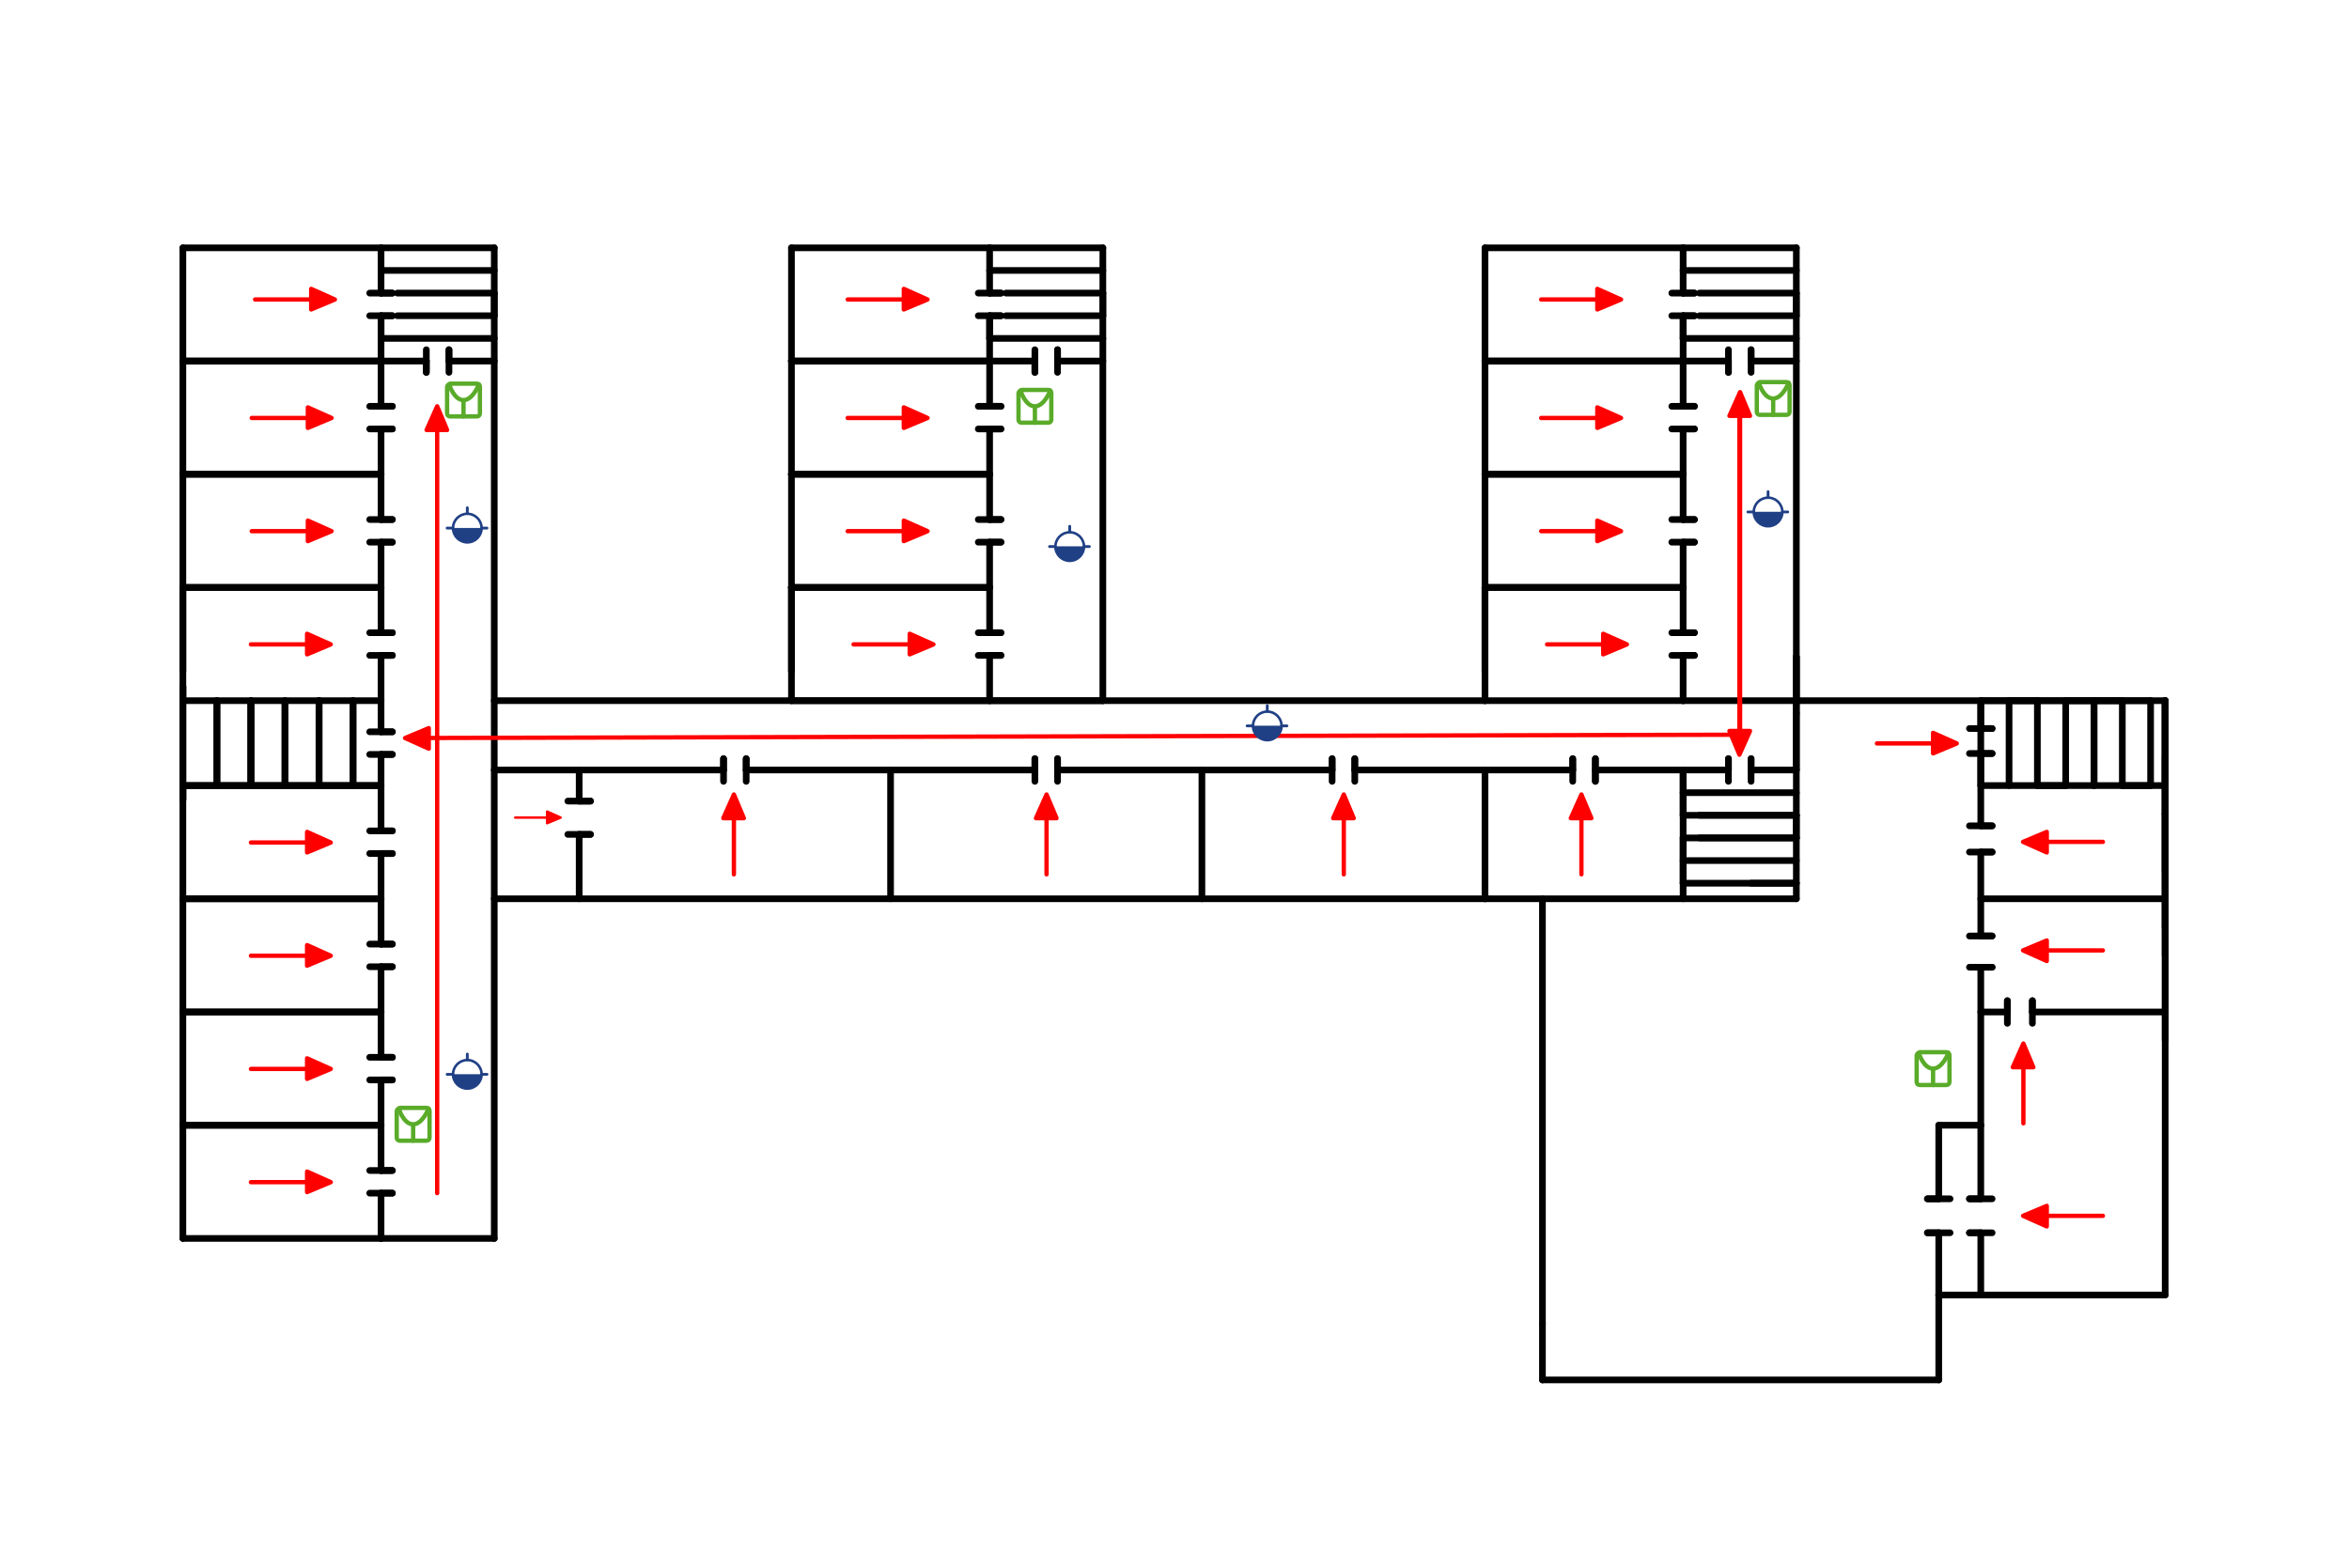 <?xml version="1.0" encoding="utf-8"?>
<!-- Generator: Adobe Illustrator 23.0.3, SVG Export Plug-In . SVG Version: 6.00 Build 0)  -->
<svg version="1.1" id="_x30_" xmlns="http://www.w3.org/2000/svg" xmlns:xlink="http://www.w3.org/1999/xlink" x="0px" y="0px"
	 viewBox="0 0 705.18 470.88" style="enable-background:new 0 0 705.18 470.88;" xml:space="preserve">
<style type="text/css">
	.st0{fill:none;stroke:#000000;stroke-width:2;stroke-linecap:round;stroke-linejoin:round;stroke-miterlimit:10;}
	.st1{fill:#FF0000;stroke:#FF0000;stroke-width:1.295;stroke-linecap:round;stroke-linejoin:round;stroke-miterlimit:10;}
	.st2{fill:#FF0000;stroke:#FF0000;stroke-width:0.737;stroke-linecap:round;stroke-linejoin:round;stroke-miterlimit:10;}
	.st3{fill:none;stroke:#FF4D4D;stroke-linecap:round;stroke-linejoin:round;stroke-miterlimit:10;}
	.st4{fill:none;stroke:#59AB29;stroke-width:1.295;stroke-linecap:round;stroke-linejoin:round;stroke-miterlimit:10;}
	.st5{fill:none;stroke:#204085;stroke-width:0.767;stroke-linecap:round;stroke-linejoin:round;stroke-miterlimit:10;}
	.st6{fill:#204085;stroke:#204085;stroke-width:0.09;stroke-linecap:round;stroke-linejoin:round;stroke-miterlimit:10;}
	.st7{fill:none;stroke:#204085;stroke-width:0.837;stroke-linecap:round;stroke-linejoin:round;stroke-miterlimit:10;}
</style>
<g id="LINE">
	<line class="st0" x1="54.9" y1="74.41" x2="54.9" y2="108.4"/>
</g>
<g id="LINE_1_">
	<line class="st0" x1="54.9" y1="108.4" x2="54.9" y2="142.39"/>
</g>
<g id="LINE_2_">
	<line class="st0" x1="54.9" y1="142.39" x2="54.9" y2="176.38"/>
</g>
<g id="LINE_3_">
	<line class="st0" x1="54.9" y1="176.38" x2="54.9" y2="210.37"/>
</g>
<g id="LINE_4_">
	<line class="st0" x1="54.9" y1="74.41" x2="114.39" y2="74.41"/>
</g>
<g id="LINE_5_">
	<line class="st0" x1="114.39" y1="74.41" x2="114.39" y2="88"/>
</g>
<g id="LINE_6_">
	<line class="st0" x1="54.9" y1="108.4" x2="114.39" y2="108.4"/>
</g>
<g id="LINE_7_">
	<line class="st0" x1="114.39" y1="108.4" x2="114.39" y2="94.8"/>
</g>
<g id="LINE_8_">
	<line class="st0" x1="114.39" y1="88" x2="117.79" y2="88"/>
</g>
<g id="LINE_9_">
	<line class="st0" x1="117.79" y1="88" x2="114.39" y2="88"/>
</g>
<g id="LINE_10_">
	<line class="st0" x1="114.39" y1="88" x2="110.99" y2="88"/>
</g>
<g id="LINE_11_">
	<line class="st0" x1="114.39" y1="94.8" x2="117.79" y2="94.8"/>
</g>
<g id="LINE_12_">
	<line class="st0" x1="117.79" y1="94.8" x2="110.99" y2="94.8"/>
</g>
<g id="LINE_13_">
	<line class="st0" x1="54.9" y1="108.4" x2="114.39" y2="108.4"/>
</g>
<g id="LINE_14_">
	<line class="st0" x1="114.39" y1="108.4" x2="114.39" y2="121.99"/>
</g>
<g id="LINE_15_">
	<line class="st0" x1="54.9" y1="142.39" x2="114.39" y2="142.39"/>
</g>
<g id="LINE_16_">
	<line class="st0" x1="114.39" y1="142.39" x2="114.39" y2="128.79"/>
</g>
<g id="LINE_17_">
	<line class="st0" x1="114.39" y1="121.99" x2="117.79" y2="121.99"/>
</g>
<g id="LINE_18_">
	<line class="st0" x1="117.79" y1="121.99" x2="114.39" y2="121.99"/>
</g>
<g id="LINE_19_">
	<line class="st0" x1="114.39" y1="121.99" x2="110.99" y2="121.99"/>
</g>
<g id="LINE_20_">
	<line class="st0" x1="114.39" y1="128.79" x2="117.79" y2="128.79"/>
</g>
<g id="LINE_21_">
	<line class="st0" x1="117.79" y1="128.79" x2="110.99" y2="128.79"/>
</g>
<g id="LINE_22_">
	<line class="st0" x1="54.9" y1="142.39" x2="114.39" y2="142.39"/>
</g>
<g id="LINE_23_">
	<line class="st0" x1="114.39" y1="142.39" x2="114.39" y2="155.98"/>
</g>
<g id="LINE_24_">
	<line class="st0" x1="54.9" y1="176.38" x2="114.39" y2="176.38"/>
</g>
<g id="LINE_25_">
	<line class="st0" x1="114.39" y1="176.38" x2="114.39" y2="162.78"/>
</g>
<g id="LINE_26_">
	<line class="st0" x1="114.39" y1="155.98" x2="117.79" y2="155.98"/>
</g>
<g id="LINE_27_">
	<line class="st0" x1="117.79" y1="155.98" x2="114.39" y2="155.98"/>
</g>
<g id="LINE_28_">
	<line class="st0" x1="114.39" y1="155.98" x2="110.99" y2="155.98"/>
</g>
<g id="LINE_29_">
	<line class="st0" x1="114.39" y1="162.78" x2="117.79" y2="162.78"/>
</g>
<g id="LINE_30_">
	<line class="st0" x1="117.79" y1="162.78" x2="110.99" y2="162.78"/>
</g>
<g id="LINE_31_">
	<line class="st0" x1="54.9" y1="176.38" x2="114.39" y2="176.38"/>
</g>
<g id="LINE_32_">
	<line class="st0" x1="114.39" y1="176.38" x2="114.39" y2="189.97"/>
</g>
<g id="LINE_33_">
	<line class="st0" x1="54.9" y1="210.37" x2="114.39" y2="210.37"/>
</g>
<g id="LINE_34_">
	<line class="st0" x1="114.39" y1="210.37" x2="114.39" y2="196.77"/>
</g>
<g id="LINE_35_">
	<line class="st0" x1="114.39" y1="189.97" x2="117.79" y2="189.97"/>
</g>
<g id="LINE_36_">
	<line class="st0" x1="117.79" y1="189.97" x2="114.39" y2="189.97"/>
</g>
<g id="LINE_37_">
	<line class="st0" x1="114.39" y1="189.97" x2="110.99" y2="189.97"/>
</g>
<g id="LINE_38_">
	<line class="st0" x1="114.39" y1="196.77" x2="117.79" y2="196.77"/>
</g>
<g id="LINE_39_">
	<line class="st0" x1="117.79" y1="196.77" x2="110.99" y2="196.77"/>
</g>
<g id="LINE_40_">
	<line class="st0" x1="75.33" y1="210.37" x2="75.33" y2="235.86"/>
</g>
<g id="LINE_41_">
	<line class="st0" x1="54.9" y1="235.86" x2="114.39" y2="235.86"/>
</g>
<g id="LINE_42_">
	<line class="st0" x1="114.39" y1="235.86" x2="114.39" y2="226.51"/>
</g>
<g id="LINE_43_">
	<line class="st0" x1="114.39" y1="210.37" x2="114.39" y2="219.72"/>
</g>
<g id="LINE_44_">
	<line class="st0" x1="114.39" y1="219.72" x2="117.79" y2="219.72"/>
</g>
<g id="LINE_45_">
	<line class="st0" x1="117.79" y1="219.72" x2="110.99" y2="219.72"/>
</g>
<g id="LINE_46_">
	<line class="st0" x1="114.39" y1="226.51" x2="117.79" y2="226.51"/>
</g>
<g id="LINE_47_">
	<line class="st0" x1="117.79" y1="226.51" x2="110.99" y2="226.51"/>
</g>
<g id="LINE_48_">
	<line class="st0" x1="54.9" y1="235.86" x2="54.9" y2="269.85"/>
</g>
<g id="LINE_49_">
	<line class="st0" x1="54.9" y1="269.85" x2="54.9" y2="303.84"/>
</g>
<g id="LINE_50_">
	<line class="st0" x1="54.9" y1="303.84" x2="54.9" y2="337.84"/>
</g>
<g id="LINE_51_">
	<line class="st0" x1="54.9" y1="337.84" x2="54.9" y2="371.83"/>
</g>
<g id="LINE_52_">
	<line class="st0" x1="54.9" y1="235.86" x2="114.39" y2="235.86"/>
</g>
<g id="LINE_53_">
	<line class="st0" x1="114.39" y1="235.86" x2="114.39" y2="249.46"/>
</g>
<g id="LINE_54_">
	<line class="st0" x1="54.9" y1="269.85" x2="114.39" y2="269.85"/>
</g>
<g id="LINE_55_">
	<line class="st0" x1="114.39" y1="269.85" x2="114.39" y2="256.26"/>
</g>
<g id="LINE_56_">
	<line class="st0" x1="114.39" y1="249.46" x2="117.79" y2="249.46"/>
</g>
<g id="LINE_57_">
	<line class="st0" x1="117.79" y1="249.46" x2="114.39" y2="249.46"/>
</g>
<g id="LINE_58_">
	<line class="st0" x1="114.39" y1="249.46" x2="110.99" y2="249.46"/>
</g>
<g id="LINE_59_">
	<line class="st0" x1="114.39" y1="256.26" x2="117.79" y2="256.26"/>
</g>
<g id="LINE_60_">
	<line class="st0" x1="117.79" y1="256.26" x2="110.99" y2="256.26"/>
</g>
<g id="LINE_61_">
	<line class="st0" x1="54.9" y1="269.85" x2="114.39" y2="269.85"/>
</g>
<g id="LINE_62_">
	<line class="st0" x1="114.39" y1="269.85" x2="114.39" y2="283.45"/>
</g>
<g id="LINE_63_">
	<line class="st0" x1="54.9" y1="303.84" x2="114.39" y2="303.84"/>
</g>
<g id="LINE_64_">
	<line class="st0" x1="114.39" y1="303.84" x2="114.39" y2="290.25"/>
</g>
<g id="LINE_65_">
	<line class="st0" x1="114.39" y1="283.45" x2="117.79" y2="283.45"/>
</g>
<g id="LINE_66_">
	<line class="st0" x1="117.79" y1="283.45" x2="114.39" y2="283.45"/>
</g>
<g id="LINE_67_">
	<line class="st0" x1="114.39" y1="283.45" x2="110.99" y2="283.45"/>
</g>
<g id="LINE_68_">
	<line class="st0" x1="114.39" y1="290.25" x2="117.79" y2="290.25"/>
</g>
<g id="LINE_69_">
	<line class="st0" x1="117.79" y1="290.25" x2="110.99" y2="290.25"/>
</g>
<g id="LINE_70_">
	<line class="st0" x1="54.9" y1="303.84" x2="114.39" y2="303.84"/>
</g>
<g id="LINE_71_">
	<line class="st0" x1="114.39" y1="303.84" x2="114.39" y2="317.44"/>
</g>
<g id="LINE_72_">
	<line class="st0" x1="54.9" y1="337.84" x2="114.39" y2="337.84"/>
</g>
<g id="LINE_73_">
	<line class="st0" x1="114.39" y1="337.84" x2="114.39" y2="324.24"/>
</g>
<g id="LINE_74_">
	<line class="st0" x1="114.39" y1="317.44" x2="117.79" y2="317.44"/>
</g>
<g id="LINE_75_">
	<line class="st0" x1="117.79" y1="317.44" x2="114.39" y2="317.44"/>
</g>
<g id="LINE_76_">
	<line class="st0" x1="114.39" y1="317.44" x2="110.99" y2="317.44"/>
</g>
<g id="LINE_77_">
	<line class="st0" x1="114.39" y1="324.24" x2="117.79" y2="324.24"/>
</g>
<g id="LINE_78_">
	<line class="st0" x1="117.79" y1="324.24" x2="110.99" y2="324.24"/>
</g>
<g id="LINE_79_">
	<line class="st0" x1="54.9" y1="337.84" x2="114.39" y2="337.84"/>
</g>
<g id="LINE_80_">
	<line class="st0" x1="114.39" y1="337.84" x2="114.39" y2="351.43"/>
</g>
<g id="LINE_81_">
	<line class="st0" x1="54.9" y1="371.83" x2="114.39" y2="371.83"/>
</g>
<g id="LINE_82_">
	<line class="st0" x1="114.39" y1="371.83" x2="114.39" y2="358.23"/>
</g>
<g id="LINE_83_">
	<line class="st0" x1="114.39" y1="351.43" x2="117.79" y2="351.43"/>
</g>
<g id="LINE_84_">
	<line class="st0" x1="117.79" y1="351.43" x2="114.39" y2="351.43"/>
</g>
<g id="LINE_85_">
	<line class="st0" x1="114.39" y1="351.43" x2="110.99" y2="351.43"/>
</g>
<g id="LINE_86_">
	<line class="st0" x1="114.39" y1="358.23" x2="117.79" y2="358.23"/>
</g>
<g id="LINE_87_">
	<line class="st0" x1="117.79" y1="358.23" x2="110.99" y2="358.23"/>
</g>
<g id="LINE_88_">
	<line class="st0" x1="54.9" y1="176.38" x2="54.9" y2="201.52"/>
</g>
<g id="LINE_89_">
	<line class="st0" x1="54.9" y1="206.12" x2="54.9" y2="240.11"/>
</g>
<g id="LINE_90_">
	<line class="st0" x1="54.9" y1="206.12" x2="54.9" y2="240.11"/>
</g>
<g id="LINE_91_">
	<line class="st0" x1="65.12" y1="210.37" x2="65.12" y2="235.86"/>
</g>
<g id="LINE_92_">
	<line class="st0" x1="65.12" y1="210.37" x2="65.12" y2="235.86"/>
</g>
<g id="LINE_93_">
	<line class="st0" x1="75.33" y1="210.37" x2="75.33" y2="235.86"/>
</g>
<g id="LINE_94_">
	<line class="st0" x1="75.33" y1="210.37" x2="75.33" y2="235.86"/>
</g>
<g id="LINE_95_">
	<line class="st0" x1="85.55" y1="210.37" x2="85.55" y2="235.86"/>
</g>
<g id="LINE_96_">
	<line class="st0" x1="85.55" y1="210.37" x2="85.55" y2="235.86"/>
</g>
<g id="LINE_97_">
	<line class="st0" x1="95.77" y1="210.37" x2="95.77" y2="235.86"/>
</g>
<g id="LINE_98_">
	<line class="st0" x1="95.77" y1="210.37" x2="95.77" y2="235.86"/>
</g>
<g id="LINE_99_">
	<line class="st0" x1="95.77" y1="210.37" x2="95.77" y2="235.86"/>
</g>
<g id="LINE_100_">
	<line class="st0" x1="95.77" y1="210.37" x2="95.77" y2="235.86"/>
</g>
<g id="LINE_101_">
	<line class="st0" x1="105.98" y1="210.37" x2="105.98" y2="235.86"/>
</g>
<g id="LINE_102_">
	<line class="st0" x1="105.98" y1="210.37" x2="105.98" y2="235.86"/>
</g>
<g id="LINE_103_">
	<line class="st0" x1="114.39" y1="371.83" x2="148.38" y2="371.83"/>
</g>
<g id="LINE_104_">
	<line class="st0" x1="148.38" y1="371.83" x2="148.38" y2="74.41"/>
</g>
<g id="LINE_105_">
	<line class="st0" x1="148.38" y1="74.41" x2="114.39" y2="74.41"/>
</g>
<g id="LINE_106_">
	<line class="st0" x1="114.39" y1="81.2" x2="148.38" y2="81.2"/>
</g>
<g id="LINE_107_">
	<line class="st0" x1="114.39" y1="101.6" x2="148.38" y2="101.6"/>
</g>
<g id="LINE_108_">
	<line class="st0" x1="114.39" y1="101.6" x2="114.39" y2="94.8"/>
</g>
<g id="LINE_109_">
	<line class="st0" x1="119.28" y1="94.8" x2="148.38" y2="94.8"/>
</g>
<g id="LINE_110_">
	<line class="st0" x1="148.38" y1="94.8" x2="148.38" y2="88"/>
</g>
<g id="LINE_111_">
	<line class="st0" x1="148.38" y1="88" x2="119.28" y2="88"/>
</g>
<g id="LINE_112_">
	<line class="st0" x1="148.38" y1="269.85" x2="445.8" y2="269.85"/>
</g>
<g id="LINE_113_">
	<line class="st0" x1="148.38" y1="210.37" x2="445.8" y2="210.37"/>
</g>
<g id="LINE_114_">
	<line class="st0" x1="445.8" y1="74.41" x2="445.8" y2="108.4"/>
</g>
<g id="LINE_115_">
	<line class="st0" x1="445.8" y1="108.4" x2="445.8" y2="142.39"/>
</g>
<g id="LINE_116_">
	<line class="st0" x1="445.8" y1="142.39" x2="445.8" y2="176.38"/>
</g>
<g id="LINE_117_">
	<line class="st0" x1="445.8" y1="176.38" x2="445.8" y2="210.37"/>
</g>
<g id="LINE_118_">
	<line class="st0" x1="445.8" y1="74.41" x2="505.28" y2="74.41"/>
</g>
<g id="LINE_119_">
	<line class="st0" x1="505.28" y1="74.41" x2="505.28" y2="88"/>
</g>
<g id="LINE_120_">
	<line class="st0" x1="445.8" y1="108.4" x2="505.28" y2="108.4"/>
</g>
<g id="LINE_121_">
	<line class="st0" x1="505.28" y1="108.4" x2="505.28" y2="94.8"/>
</g>
<g id="LINE_122_">
	<line class="st0" x1="505.28" y1="88" x2="508.68" y2="88"/>
</g>
<g id="LINE_123_">
	<line class="st0" x1="508.68" y1="88" x2="505.28" y2="88"/>
</g>
<g id="LINE_124_">
	<line class="st0" x1="505.28" y1="88" x2="501.88" y2="88"/>
</g>
<g id="LINE_125_">
	<line class="st0" x1="505.28" y1="94.8" x2="508.68" y2="94.8"/>
</g>
<g id="LINE_126_">
	<line class="st0" x1="508.68" y1="94.8" x2="501.88" y2="94.8"/>
</g>
<g id="LINE_127_">
	<line class="st0" x1="445.8" y1="108.4" x2="505.28" y2="108.4"/>
</g>
<g id="LINE_128_">
	<line class="st0" x1="505.28" y1="108.4" x2="505.28" y2="121.99"/>
</g>
<g id="LINE_129_">
	<line class="st0" x1="445.8" y1="142.39" x2="505.28" y2="142.39"/>
</g>
<g id="LINE_130_">
	<line class="st0" x1="505.28" y1="142.39" x2="505.28" y2="128.79"/>
</g>
<g id="LINE_131_">
	<line class="st0" x1="505.28" y1="121.99" x2="508.68" y2="121.99"/>
</g>
<g id="LINE_132_">
	<line class="st0" x1="508.68" y1="121.99" x2="505.28" y2="121.99"/>
</g>
<g id="LINE_133_">
	<line class="st0" x1="505.28" y1="121.99" x2="501.88" y2="121.99"/>
</g>
<g id="LINE_134_">
	<line class="st0" x1="505.28" y1="128.79" x2="508.68" y2="128.79"/>
</g>
<g id="LINE_135_">
	<line class="st0" x1="508.68" y1="128.79" x2="501.88" y2="128.79"/>
</g>
<g id="LINE_136_">
	<line class="st0" x1="445.8" y1="142.39" x2="505.28" y2="142.39"/>
</g>
<g id="LINE_137_">
	<line class="st0" x1="505.28" y1="142.39" x2="505.28" y2="155.98"/>
</g>
<g id="LINE_138_">
	<line class="st0" x1="445.8" y1="176.38" x2="505.28" y2="176.38"/>
</g>
<g id="LINE_139_">
	<line class="st0" x1="505.28" y1="176.38" x2="505.28" y2="162.78"/>
</g>
<g id="LINE_140_">
	<line class="st0" x1="505.28" y1="155.98" x2="508.68" y2="155.98"/>
</g>
<g id="LINE_141_">
	<line class="st0" x1="508.68" y1="155.98" x2="505.28" y2="155.98"/>
</g>
<g id="LINE_142_">
	<line class="st0" x1="505.28" y1="155.98" x2="501.88" y2="155.98"/>
</g>
<g id="LINE_143_">
	<line class="st0" x1="505.28" y1="162.78" x2="508.68" y2="162.78"/>
</g>
<g id="LINE_144_">
	<line class="st0" x1="508.68" y1="162.78" x2="501.88" y2="162.78"/>
</g>
<g id="LINE_145_">
	<line class="st0" x1="445.8" y1="176.38" x2="505.28" y2="176.38"/>
</g>
<g id="LINE_146_">
	<line class="st0" x1="505.28" y1="176.38" x2="505.28" y2="189.97"/>
</g>
<g id="LINE_147_">
	<line class="st0" x1="445.8" y1="210.37" x2="505.28" y2="210.37"/>
</g>
<g id="LINE_148_">
	<line class="st0" x1="505.28" y1="210.37" x2="505.28" y2="196.77"/>
</g>
<g id="LINE_149_">
	<line class="st0" x1="505.28" y1="189.97" x2="508.68" y2="189.97"/>
</g>
<g id="LINE_150_">
	<line class="st0" x1="508.68" y1="189.97" x2="505.28" y2="189.97"/>
</g>
<g id="LINE_151_">
	<line class="st0" x1="505.28" y1="189.97" x2="501.88" y2="189.97"/>
</g>
<g id="LINE_152_">
	<line class="st0" x1="505.28" y1="196.77" x2="508.68" y2="196.77"/>
</g>
<g id="LINE_153_">
	<line class="st0" x1="508.68" y1="196.77" x2="501.88" y2="196.77"/>
</g>
<g id="LINE_154_">
	<line class="st0" x1="445.8" y1="176.38" x2="445.8" y2="201.52"/>
</g>
<g id="LINE_155_">
	<line class="st0" x1="539.27" y1="74.41" x2="505.28" y2="74.41"/>
</g>
<g id="LINE_156_">
	<line class="st0" x1="505.28" y1="81.2" x2="539.27" y2="81.2"/>
</g>
<g id="LINE_157_">
	<line class="st0" x1="505.28" y1="101.6" x2="539.27" y2="101.6"/>
</g>
<g id="LINE_158_">
	<line class="st0" x1="505.28" y1="101.6" x2="505.28" y2="94.8"/>
</g>
<g id="LINE_159_">
	<line class="st0" x1="510.18" y1="94.8" x2="539.27" y2="94.8"/>
</g>
<g id="LINE_160_">
	<line class="st0" x1="539.27" y1="94.8" x2="539.27" y2="88"/>
</g>
<g id="LINE_161_">
	<line class="st0" x1="539.27" y1="88" x2="510.18" y2="88"/>
</g>
<g id="LINE_162_">
	<line class="st0" x1="505.28" y1="210.37" x2="539.27" y2="210.37"/>
</g>
<g id="LINE_163_">
	<line class="st0" x1="539.27" y1="210.37" x2="539.27" y2="74.41"/>
</g>
<g id="LINE_164_">
	<line class="st0" x1="237.6" y1="74.41" x2="237.6" y2="108.4"/>
</g>
<g id="LINE_165_">
	<line class="st0" x1="237.6" y1="108.4" x2="237.6" y2="142.39"/>
</g>
<g id="LINE_166_">
	<line class="st0" x1="237.6" y1="142.39" x2="237.6" y2="176.38"/>
</g>
<g id="LINE_167_">
	<line class="st0" x1="237.6" y1="176.38" x2="237.6" y2="210.37"/>
</g>
<g id="LINE_168_">
	<line class="st0" x1="237.6" y1="74.41" x2="297.09" y2="74.41"/>
</g>
<g id="LINE_169_">
	<line class="st0" x1="297.09" y1="74.41" x2="297.09" y2="88"/>
</g>
<g id="LINE_170_">
	<line class="st0" x1="237.6" y1="108.4" x2="297.09" y2="108.4"/>
</g>
<g id="LINE_171_">
	<line class="st0" x1="297.09" y1="108.4" x2="297.09" y2="94.8"/>
</g>
<g id="LINE_172_">
	<line class="st0" x1="297.09" y1="88" x2="300.49" y2="88"/>
</g>
<g id="LINE_173_">
	<line class="st0" x1="300.49" y1="88" x2="297.09" y2="88"/>
</g>
<g id="LINE_174_">
	<line class="st0" x1="297.09" y1="88" x2="293.69" y2="88"/>
</g>
<g id="LINE_175_">
	<line class="st0" x1="297.09" y1="94.8" x2="300.49" y2="94.8"/>
</g>
<g id="LINE_176_">
	<line class="st0" x1="300.49" y1="94.8" x2="293.69" y2="94.8"/>
</g>
<g id="LINE_177_">
	<line class="st0" x1="237.6" y1="108.4" x2="297.09" y2="108.4"/>
</g>
<g id="LINE_178_">
	<line class="st0" x1="297.09" y1="108.4" x2="297.09" y2="121.99"/>
</g>
<g id="LINE_179_">
	<line class="st0" x1="237.6" y1="142.39" x2="297.09" y2="142.39"/>
</g>
<g id="LINE_180_">
	<line class="st0" x1="297.09" y1="142.39" x2="297.09" y2="128.79"/>
</g>
<g id="LINE_181_">
	<line class="st0" x1="297.09" y1="121.99" x2="300.49" y2="121.99"/>
</g>
<g id="LINE_182_">
	<line class="st0" x1="300.49" y1="121.99" x2="297.09" y2="121.99"/>
</g>
<g id="LINE_183_">
	<line class="st0" x1="297.09" y1="121.99" x2="293.69" y2="121.99"/>
</g>
<g id="LINE_184_">
	<line class="st0" x1="297.09" y1="128.79" x2="300.49" y2="128.79"/>
</g>
<g id="LINE_185_">
	<line class="st0" x1="300.49" y1="128.79" x2="293.69" y2="128.79"/>
</g>
<g id="LINE_186_">
	<line class="st0" x1="237.6" y1="142.39" x2="297.09" y2="142.39"/>
</g>
<g id="LINE_187_">
	<line class="st0" x1="297.09" y1="142.39" x2="297.09" y2="155.98"/>
</g>
<g id="LINE_188_">
	<line class="st0" x1="237.6" y1="176.38" x2="297.09" y2="176.38"/>
</g>
<g id="LINE_189_">
	<line class="st0" x1="297.09" y1="176.38" x2="297.09" y2="162.78"/>
</g>
<g id="LINE_190_">
	<line class="st0" x1="297.09" y1="155.98" x2="300.49" y2="155.98"/>
</g>
<g id="LINE_191_">
	<line class="st0" x1="300.49" y1="155.98" x2="297.09" y2="155.98"/>
</g>
<g id="LINE_192_">
	<line class="st0" x1="297.09" y1="155.98" x2="293.69" y2="155.98"/>
</g>
<g id="LINE_193_">
	<line class="st0" x1="297.09" y1="162.78" x2="300.49" y2="162.78"/>
</g>
<g id="LINE_194_">
	<line class="st0" x1="300.49" y1="162.78" x2="293.69" y2="162.78"/>
</g>
<g id="LINE_195_">
	<line class="st0" x1="237.6" y1="176.38" x2="297.09" y2="176.38"/>
</g>
<g id="LINE_196_">
	<line class="st0" x1="297.09" y1="176.38" x2="297.09" y2="189.97"/>
</g>
<g id="LINE_197_">
	<line class="st0" x1="237.6" y1="210.37" x2="297.09" y2="210.37"/>
</g>
<g id="LINE_198_">
	<line class="st0" x1="297.09" y1="210.37" x2="297.09" y2="196.77"/>
</g>
<g id="LINE_199_">
	<line class="st0" x1="297.09" y1="189.97" x2="300.49" y2="189.97"/>
</g>
<g id="LINE_200_">
	<line class="st0" x1="300.49" y1="189.97" x2="297.09" y2="189.97"/>
</g>
<g id="LINE_201_">
	<line class="st0" x1="297.09" y1="189.97" x2="293.69" y2="189.97"/>
</g>
<g id="LINE_202_">
	<line class="st0" x1="297.09" y1="196.77" x2="300.49" y2="196.77"/>
</g>
<g id="LINE_203_">
	<line class="st0" x1="300.49" y1="196.77" x2="293.69" y2="196.77"/>
</g>
<g id="LINE_204_">
	<line class="st0" x1="237.6" y1="176.38" x2="237.6" y2="201.52"/>
</g>
<g id="LINE_205_">
	<line class="st0" x1="331.08" y1="74.41" x2="297.09" y2="74.41"/>
</g>
<g id="LINE_206_">
	<line class="st0" x1="297.09" y1="81.2" x2="331.08" y2="81.2"/>
</g>
<g id="LINE_207_">
	<line class="st0" x1="297.09" y1="101.6" x2="331.08" y2="101.6"/>
</g>
<g id="LINE_208_">
	<line class="st0" x1="297.09" y1="101.6" x2="297.09" y2="94.8"/>
</g>
<g id="LINE_209_">
	<line class="st0" x1="301.99" y1="94.8" x2="331.08" y2="94.8"/>
</g>
<g id="LINE_210_">
	<line class="st0" x1="331.08" y1="94.8" x2="331.08" y2="88"/>
</g>
<g id="LINE_211_">
	<line class="st0" x1="331.08" y1="88" x2="301.99" y2="88"/>
</g>
<g id="LINE_212_">
	<line class="st0" x1="297.09" y1="210.37" x2="331.08" y2="210.37"/>
</g>
<g id="LINE_213_">
	<line class="st0" x1="331.08" y1="210.37" x2="331.08" y2="74.41"/>
</g>
<g id="LINE_214_">
	<line class="st0" x1="445.8" y1="231.19" x2="472.14" y2="231.19"/>
</g>
<g id="LINE_215_">
	<line class="st0" x1="478.94" y1="231.19" x2="505.28" y2="231.19"/>
</g>
<g id="LINE_216_">
	<line class="st0" x1="539.27" y1="231.19" x2="539.27" y2="214.19"/>
</g>
<g id="LINE_217_">
	<line class="st0" x1="539.27" y1="214.19" x2="539.27" y2="197.2"/>
</g>
<g id="LINE_218_">
	<line class="st0" x1="539.27" y1="197.2" x2="539.27" y2="269.85"/>
</g>
<g id="LINE_219_">
	<line class="st0" x1="445.8" y1="269.85" x2="539.27" y2="269.85"/>
</g>
<g id="LINE_220_">
	<line class="st0" x1="114.39" y1="108.4" x2="127.98" y2="108.4"/>
</g>
<g id="LINE_221_">
	<line class="st0" x1="134.78" y1="108.4" x2="148.38" y2="108.4"/>
</g>
<g id="LINE_222_">
	<line class="st0" x1="127.98" y1="108.4" x2="127.98" y2="111.8"/>
</g>
<g id="LINE_223_">
	<line class="st0" x1="127.98" y1="111.8" x2="127.98" y2="105"/>
</g>
<g id="LINE_224_">
	<line class="st0" x1="134.78" y1="108.4" x2="134.78" y2="105"/>
</g>
<g id="LINE_225_">
	<line class="st0" x1="134.78" y1="105" x2="134.78" y2="111.8"/>
</g>
<g id="LINE_226_">
	<line class="st0" x1="297.09" y1="108.4" x2="310.68" y2="108.4"/>
</g>
<g id="LINE_227_">
	<line class="st0" x1="317.48" y1="108.4" x2="331.08" y2="108.4"/>
</g>
<g id="LINE_228_">
	<line class="st0" x1="310.68" y1="108.4" x2="310.68" y2="111.8"/>
</g>
<g id="LINE_229_">
	<line class="st0" x1="310.68" y1="111.8" x2="310.68" y2="105"/>
</g>
<g id="LINE_230_">
	<line class="st0" x1="317.48" y1="108.4" x2="317.48" y2="105"/>
</g>
<g id="LINE_231_">
	<line class="st0" x1="317.48" y1="105" x2="317.48" y2="111.8"/>
</g>
<g id="LINE_232_">
	<line class="st0" x1="505.28" y1="108.4" x2="518.88" y2="108.4"/>
</g>
<g id="LINE_233_">
	<line class="st0" x1="525.68" y1="108.4" x2="539.27" y2="108.4"/>
</g>
<g id="LINE_234_">
	<line class="st0" x1="518.88" y1="108.4" x2="518.88" y2="111.8"/>
</g>
<g id="LINE_235_">
	<line class="st0" x1="518.88" y1="111.8" x2="518.88" y2="105"/>
</g>
<g id="LINE_236_">
	<line class="st0" x1="525.68" y1="108.4" x2="525.68" y2="105"/>
</g>
<g id="LINE_237_">
	<line class="st0" x1="525.68" y1="105" x2="525.68" y2="111.8"/>
</g>
<g id="LINE_238_">
	<line class="st0" x1="505.28" y1="231.19" x2="505.28" y2="269.85"/>
</g>
<g id="LINE_239_">
	<line class="st0" x1="505.28" y1="231.19" x2="505.28" y2="244.78"/>
</g>
<g id="LINE_240_">
	<line class="st0" x1="539.27" y1="231.19" x2="525.68" y2="231.19"/>
</g>
<g id="LINE_241_">
	<line class="st0" x1="518.88" y1="231.19" x2="505.28" y2="231.19"/>
</g>
<g id="LINE_242_">
	<line class="st0" x1="505.28" y1="237.99" x2="539.27" y2="237.99"/>
</g>
<g id="LINE_243_">
	<line class="st0" x1="505.28" y1="258.38" x2="539.27" y2="258.38"/>
</g>
<g id="LINE_244_">
	<line class="st0" x1="510.18" y1="251.58" x2="539.27" y2="251.58"/>
</g>
<g id="LINE_245_">
	<line class="st0" x1="539.27" y1="251.58" x2="539.27" y2="244.78"/>
</g>
<g id="LINE_246_">
	<line class="st0" x1="539.27" y1="244.78" x2="510.18" y2="244.78"/>
</g>
<g id="LINE_247_">
	<line class="st0" x1="525.68" y1="265.18" x2="539.27" y2="265.18"/>
</g>
<g id="LWPOLYLINE">
	<polyline class="st0" points="505.28,258.38 505.28,251.58 505.28,265.18 	"/>
</g>
<g id="LINE_248_">
	<line class="st0" x1="539.27" y1="244.78" x2="505.28" y2="244.78"/>
</g>
<g id="LINE_249_">
	<line class="st0" x1="539.27" y1="251.58" x2="505.28" y2="251.58"/>
</g>
<g id="LINE_250_">
	<line class="st0" x1="539.27" y1="265.18" x2="505.28" y2="265.18"/>
</g>
<g id="LINE_251_">
	<line class="st0" x1="518.88" y1="231.19" x2="518.88" y2="227.79"/>
</g>
<g id="LINE_252_">
	<line class="st0" x1="518.88" y1="227.79" x2="518.88" y2="234.59"/>
</g>
<g id="LINE_253_">
	<line class="st0" x1="525.68" y1="231.19" x2="525.68" y2="227.79"/>
</g>
<g id="LINE_254_">
	<line class="st0" x1="525.68" y1="227.79" x2="525.68" y2="234.59"/>
</g>
<g id="LINE_255_">
	<line class="st0" x1="148.38" y1="231.19" x2="173.87" y2="231.19"/>
</g>
<g id="LINE_256_">
	<line class="st0" x1="445.8" y1="231.19" x2="445.8" y2="269.85"/>
</g>
<g id="LINE_257_">
	<line class="st0" x1="173.87" y1="231.19" x2="173.87" y2="240.52"/>
</g>
<g id="LINE_258_">
	<line class="st0" x1="173.87" y1="250.52" x2="173.87" y2="269.85"/>
</g>
<g id="LINE_259_">
	<line class="st0" x1="267.35" y1="231.19" x2="267.35" y2="269.85"/>
</g>
<g id="LINE_260_">
	<line class="st0" x1="360.82" y1="231.19" x2="360.82" y2="269.85"/>
</g>
<g id="LINE_261_">
	<line class="st0" x1="173.87" y1="240.52" x2="177.27" y2="240.52"/>
</g>
<g id="LINE_262_">
	<line class="st0" x1="177.27" y1="240.52" x2="170.47" y2="240.52"/>
</g>
<g id="LINE_263_">
	<line class="st0" x1="173.87" y1="250.52" x2="177.27" y2="250.52"/>
</g>
<g id="LINE_264_">
	<line class="st0" x1="177.27" y1="250.52" x2="170.47" y2="250.52"/>
</g>
<g id="LINE_265_">
	<line class="st0" x1="217.21" y1="231.19" x2="217.21" y2="227.79"/>
</g>
<g id="LINE_266_">
	<line class="st0" x1="217.21" y1="227.79" x2="217.21" y2="234.59"/>
</g>
<g id="LINE_267_">
	<line class="st0" x1="224.01" y1="231.19" x2="224.01" y2="227.79"/>
</g>
<g id="LINE_268_">
	<line class="st0" x1="224.01" y1="227.79" x2="224.01" y2="234.59"/>
</g>
<g id="LINE_269_">
	<line class="st0" x1="173.87" y1="231.19" x2="217.21" y2="231.19"/>
</g>
<g id="LINE_270_">
	<line class="st0" x1="224.01" y1="231.19" x2="267.35" y2="231.19"/>
</g>
<g id="LINE_271_">
	<line class="st0" x1="310.68" y1="231.19" x2="310.68" y2="227.79"/>
</g>
<g id="LINE_272_">
	<line class="st0" x1="310.68" y1="227.79" x2="310.68" y2="234.59"/>
</g>
<g id="LINE_273_">
	<line class="st0" x1="317.48" y1="231.19" x2="317.48" y2="227.79"/>
</g>
<g id="LINE_274_">
	<line class="st0" x1="317.48" y1="227.79" x2="317.48" y2="234.59"/>
</g>
<g id="LINE_275_">
	<line class="st0" x1="267.35" y1="231.19" x2="310.68" y2="231.19"/>
</g>
<g id="LINE_276_">
	<line class="st0" x1="317.48" y1="231.19" x2="360.82" y2="231.19"/>
</g>
<g id="LINE_277_">
	<line class="st0" x1="360.82" y1="231.19" x2="399.91" y2="231.19"/>
</g>
<g id="LINE_278_">
	<line class="st0" x1="399.91" y1="231.19" x2="399.91" y2="227.79"/>
</g>
<g id="LINE_279_">
	<line class="st0" x1="399.91" y1="227.79" x2="399.91" y2="234.59"/>
</g>
<g id="LINE_280_">
	<line class="st0" x1="445.8" y1="231.19" x2="406.71" y2="231.19"/>
</g>
<g id="LINE_281_">
	<line class="st0" x1="406.71" y1="231.19" x2="406.71" y2="227.79"/>
</g>
<g id="LINE_282_">
	<line class="st0" x1="406.71" y1="227.79" x2="406.71" y2="234.59"/>
</g>
<g id="LINE_283_">
	<line class="st0" x1="463.05" y1="269.85" x2="463.05" y2="397.32"/>
</g>
<g id="LINE_284_">
	<line class="st0" x1="463.05" y1="397.32" x2="463.05" y2="414.31"/>
</g>
<g id="LINE_285_">
	<line class="st0" x1="463.05" y1="414.31" x2="582.02" y2="414.31"/>
</g>
<g id="LINE_286_">
	<line class="st0" x1="582.02" y1="414.31" x2="582.02" y2="388.82"/>
</g>
<g id="LINE_287_">
	<line class="st0" x1="582.02" y1="388.82" x2="650" y2="388.82"/>
</g>
<g id="LINE_288_">
	<line class="st0" x1="650" y1="388.82" x2="650" y2="210.37"/>
</g>
<g id="LINE_289_">
	<line class="st0" x1="539.27" y1="210.37" x2="650" y2="210.37"/>
</g>
<g id="LINE_290_">
	<line class="st0" x1="582.02" y1="388.82" x2="582.02" y2="370.13"/>
</g>
<g id="LINE_291_">
	<line class="st0" x1="582.02" y1="359.93" x2="582.02" y2="337.84"/>
</g>
<g id="LINE_292_">
	<line class="st0" x1="582.02" y1="337.84" x2="594.64" y2="337.84"/>
</g>
<g id="LINE_293_">
	<line class="st0" x1="582.02" y1="370.13" x2="578.62" y2="370.13"/>
</g>
<g id="LINE_294_">
	<line class="st0" x1="578.62" y1="370.13" x2="585.42" y2="370.13"/>
</g>
<g id="LINE_295_">
	<line class="st0" x1="582.02" y1="359.93" x2="578.62" y2="359.93"/>
</g>
<g id="LINE_296_">
	<line class="st0" x1="578.62" y1="359.93" x2="585.42" y2="359.93"/>
</g>
<g id="LINE_297_">
	<line class="st0" x1="594.64" y1="388.82" x2="594.64" y2="370.13"/>
</g>
<g id="LINE_298_">
	<line class="st0" x1="594.64" y1="359.93" x2="594.64" y2="337.84"/>
</g>
<g id="LINE_299_">
	<line class="st0" x1="594.64" y1="370.13" x2="591.24" y2="370.13"/>
</g>
<g id="LINE_300_">
	<line class="st0" x1="591.24" y1="370.13" x2="598.04" y2="370.13"/>
</g>
<g id="LINE_301_">
	<line class="st0" x1="594.64" y1="359.93" x2="591.24" y2="359.93"/>
</g>
<g id="LINE_302_">
	<line class="st0" x1="591.24" y1="359.93" x2="598.04" y2="359.93"/>
</g>
<g id="LINE_303_">
	<line class="st0" x1="594.64" y1="337.84" x2="594.64" y2="290.4"/>
</g>
<g id="LINE_304_">
	<line class="st0" x1="594.64" y1="281.03" x2="594.64" y2="255.82"/>
</g>
<g id="LINE_305_">
	<line class="st0" x1="594.64" y1="247.95" x2="594.64" y2="226.23"/>
</g>
<g id="LINE_306_">
	<line class="st0" x1="594.64" y1="218.74" x2="594.64" y2="210.37"/>
</g>
<g id="LINE_307_">
	<line class="st0" x1="650" y1="210.37" x2="650" y2="244.36"/>
</g>
<g id="LINE_308_">
	<line class="st0" x1="650" y1="244.36" x2="650" y2="278.35"/>
</g>
<g id="LINE_309_">
	<line class="st0" x1="650" y1="210.37" x2="650" y2="244.36"/>
</g>
<g id="LINE_310_">
	<line class="st0" x1="650" y1="244.36" x2="650" y2="278.35"/>
</g>
<g id="LINE_311_">
	<line class="st0" x1="650" y1="278.35" x2="650" y2="312.34"/>
</g>
<g id="LINE_312_">
	<line class="st0" x1="650" y1="227.36" x2="650" y2="244.36"/>
</g>
<g id="LINE_313_">
	<line class="st0" x1="650" y1="244.36" x2="650" y2="261.36"/>
</g>
<g id="LINE_314_">
	<line class="st0" x1="650" y1="210.37" x2="650" y2="235.86"/>
</g>
<g id="LINE_315_">
	<line class="st0" x1="650" y1="235.86" x2="594.64" y2="235.86"/>
</g>
<g id="LINE_316_">
	<line class="st0" x1="650" y1="235.86" x2="650" y2="261.36"/>
</g>
<g id="LINE_317_">
	<line class="st0" x1="650" y1="269.85" x2="594.64" y2="269.85"/>
</g>
<g id="LINE_318_">
	<line class="st0" x1="650" y1="261.36" x2="650" y2="286.85"/>
</g>
<g id="LINE_319_">
	<line class="st0" x1="650" y1="303.84" x2="610.13" y2="303.84"/>
</g>
<g id="LINE_320_">
	<line class="st0" x1="602.62" y1="303.84" x2="594.64" y2="303.84"/>
</g>
<g id="LINE_321_">
	<line class="st0" x1="478.94" y1="231.19" x2="478.94" y2="227.79"/>
</g>
<g id="LINE_322_">
	<line class="st0" x1="478.94" y1="227.79" x2="478.94" y2="234.59"/>
</g>
<g id="LINE_323_">
	<line class="st0" x1="478.94" y1="234.59" x2="478.94" y2="231.19"/>
</g>
<g id="LINE_324_">
	<line class="st0" x1="472.14" y1="231.19" x2="472.14" y2="227.79"/>
</g>
<g id="LINE_325_">
	<line class="st0" x1="472.14" y1="227.79" x2="472.14" y2="234.59"/>
</g>
<g id="LINE_326_">
	<line class="st0" x1="602.62" y1="303.84" x2="602.62" y2="300.45"/>
</g>
<g id="LINE_327_">
	<line class="st0" x1="602.62" y1="300.45" x2="602.62" y2="307.24"/>
</g>
<g id="LINE_328_">
	<line class="st0" x1="610.13" y1="303.84" x2="610.13" y2="300.45"/>
</g>
<g id="LINE_329_">
	<line class="st0" x1="610.13" y1="300.45" x2="610.13" y2="307.24"/>
</g>
<g id="LINE_330_">
	<line class="st0" x1="594.64" y1="290.4" x2="598.04" y2="290.4"/>
</g>
<g id="LINE_331_">
	<line class="st0" x1="598.04" y1="290.4" x2="591.24" y2="290.4"/>
</g>
<g id="LINE_332_">
	<line class="st0" x1="594.64" y1="281.03" x2="598.04" y2="281.03"/>
</g>
<g id="LINE_333_">
	<line class="st0" x1="598.04" y1="281.03" x2="591.24" y2="281.03"/>
</g>
<g id="LINE_334_">
	<line class="st0" x1="594.64" y1="255.82" x2="598.04" y2="255.82"/>
</g>
<g id="LINE_335_">
	<line class="st0" x1="598.04" y1="255.82" x2="591.24" y2="255.82"/>
</g>
<g id="LINE_336_">
	<line class="st0" x1="594.64" y1="247.95" x2="598.04" y2="247.95"/>
</g>
<g id="LINE_337_">
	<line class="st0" x1="598.04" y1="247.95" x2="591.24" y2="247.95"/>
</g>
<g id="LINE_338_">
	<line class="st0" x1="594.64" y1="226.23" x2="598.04" y2="226.23"/>
</g>
<g id="LINE_339_">
	<line class="st0" x1="598.04" y1="226.23" x2="591.24" y2="226.23"/>
</g>
<g id="LINE_340_">
	<line class="st0" x1="594.64" y1="218.74" x2="598.04" y2="218.74"/>
</g>
<g id="LINE_341_">
	<line class="st0" x1="598.04" y1="218.74" x2="591.24" y2="218.74"/>
</g>
<g id="LINE_342_">
	<line class="st0" x1="650" y1="210.37" x2="650" y2="235.86"/>
</g>
<g id="LINE_343_">
	<line class="st0" x1="594.64" y1="235.86" x2="594.64" y2="210.37"/>
</g>
<g id="LINE_344_">
	<line class="st0" x1="594.64" y1="210.37" x2="611.63" y2="210.37"/>
</g>
<g id="LINE_345_">
	<line class="st0" x1="611.63" y1="210.37" x2="611.63" y2="235.86"/>
</g>
<g id="LINE_346_">
	<line class="st0" x1="611.63" y1="235.86" x2="620.13" y2="235.86"/>
</g>
<g id="LINE_347_">
	<line class="st0" x1="620.13" y1="235.86" x2="620.13" y2="210.37"/>
</g>
<g id="LINE_348_">
	<line class="st0" x1="620.13" y1="210.37" x2="628.63" y2="210.37"/>
</g>
<g id="LINE_349_">
	<line class="st0" x1="628.63" y1="210.37" x2="628.63" y2="235.86"/>
</g>
<g id="LINE_350_">
	<line class="st0" x1="628.63" y1="235.86" x2="628.63" y2="210.37"/>
</g>
<g id="LINE_351_">
	<line class="st0" x1="628.63" y1="210.37" x2="637.13" y2="210.37"/>
</g>
<g id="LINE_352_">
	<line class="st0" x1="637.13" y1="210.37" x2="637.13" y2="235.86"/>
</g>
<g id="LINE_353_">
	<line class="st0" x1="637.13" y1="235.86" x2="645.62" y2="235.86"/>
</g>
<g id="LINE_354_">
	<line class="st0" x1="645.62" y1="235.86" x2="645.62" y2="210.37"/>
</g>
<g id="LINE_355_">
	<line class="st0" x1="645.62" y1="210.37" x2="611.63" y2="210.37"/>
</g>
<g id="LINE_356_">
	<line class="st0" x1="611.63" y1="210.37" x2="603.13" y2="210.37"/>
</g>
<g id="LINE_357_">
	<line class="st0" x1="603.13" y1="210.37" x2="603.13" y2="235.86"/>
</g>
<polyline class="st1" points="131.24,358.23 131.24,121.99 134.23,129.11 128.06,129.11 131.24,121.99 "/>
<polyline class="st1" points="522.38,220.59 522.38,117.73 525.36,124.85 519.19,124.85 522.38,117.73 "/>
<polyline class="st1" points="522.18,123.73 522.18,226.59 519.19,219.47 525.36,219.47 522.18,226.59 "/>
<polyline class="st1" points="522.28,220.59 121.6,221.59 128.72,218.61 128.72,224.78 121.6,221.59 "/>
<polyline class="st1" points="76.57,89.92 100.54,89.92 93.42,92.91 93.42,86.73 100.54,89.92 "/>
<polyline class="st1" points="75.57,125.49 99.54,125.49 92.42,128.48 92.42,122.31 99.54,125.49 "/>
<polyline class="st1" points="254.48,125.49 278.45,125.49 271.33,128.48 271.33,122.31 278.45,125.49 "/>
<polyline class="st1" points="75.57,159.48 99.54,159.48 92.42,162.47 92.42,156.3 99.54,159.48 "/>
<polyline class="st1" points="75.33,193.47 99.3,193.47 92.19,196.46 92.19,190.29 99.3,193.47 "/>
<polyline class="st1" points="220.32,262.51 220.32,238.54 223.31,245.65 217.14,245.65 220.32,238.54 "/>
<polyline class="st2" points="154.67,245.47 168.3,245.47 164.25,247.17 164.25,243.66 168.3,245.47 "/>
<polyline class="st1" points="314.18,262.51 314.18,238.54 317.17,245.65 311,245.65 314.18,238.54 "/>
<polyline class="st1" points="403.41,262.51 403.41,238.54 406.39,245.65 400.22,245.65 403.41,238.54 "/>
<polyline class="st1" points="474.75,262.51 474.75,238.54 477.74,245.65 471.57,245.65 474.75,238.54 "/>
<polyline class="st1" points="254.48,89.92 278.45,89.92 271.33,92.91 271.33,86.73 278.45,89.92 "/>
<polyline class="st1" points="254.48,159.48 278.45,159.48 271.33,162.47 271.33,156.3 278.45,159.48 "/>
<polyline class="st1" points="256.24,193.47 280.22,193.47 273.1,196.46 273.1,190.29 280.22,193.47 "/>
<polyline class="st1" points="462.67,125.49 486.64,125.49 479.52,128.48 479.52,122.31 486.64,125.49 "/>
<polyline class="st1" points="462.67,89.92 486.64,89.92 479.52,92.91 479.52,86.73 486.64,89.92 "/>
<polyline class="st1" points="462.67,159.48 486.64,159.48 479.52,162.47 479.52,156.3 486.64,159.48 "/>
<polyline class="st1" points="464.44,193.47 488.41,193.47 481.29,196.46 481.29,190.29 488.41,193.47 "/>
<polyline class="st1" points="75.33,252.96 99.3,252.96 92.19,255.94 92.19,249.77 99.3,252.96 "/>
<polyline class="st1" points="75.33,286.95 99.3,286.95 92.19,289.93 92.19,283.76 99.3,286.95 "/>
<polyline class="st1" points="631.3,285.35 607.33,285.35 614.45,282.36 614.45,288.54 607.33,285.35 "/>
<polyline class="st1" points="631.3,365.04 607.33,365.04 614.45,362.05 614.45,368.22 607.33,365.04 "/>
<polyline class="st1" points="607.43,337.28 607.43,313.31 610.42,320.43 604.25,320.43 607.43,313.31 "/>
<polyline class="st1" points="563.47,223.21 587.44,223.21 580.32,226.2 580.32,220.03 587.44,223.21 "/>
<polyline class="st1" points="631.3,252.76 607.33,252.76 614.45,249.77 614.45,255.94 607.33,252.76 "/>
<polyline class="st1" points="75.33,320.94 99.3,320.94 92.19,323.93 92.19,317.75 99.3,320.94 "/>
<polyline class="st1" points="75.33,354.93 99.3,354.93 92.19,357.92 92.19,351.75 99.3,354.93 "/>
<g>
	<path class="st3" d="M61.87,89.82"/>
</g>
<g>
	<path class="st3" d="M103.99,90.54"/>
</g>
<g>
	<path class="st3" d="M72.49,91.08"/>
</g>
<g>
	<path class="st4" d="M128.07,342.48h-8.09c-0.48,0-0.88-0.39-0.88-0.88v-8.09c0-0.11,0.15-0.32,0.33-0.51
		c0.19-0.2,0.42-0.37,0.55-0.37h8.09c0.48,0,0.88,0.39,0.88,0.88v8.09C128.95,342.09,128.56,342.48,128.07,342.48z"/>
	<path class="st4" d="M119.83,333.14c0,0,1.38,4.42,4.2,4.42s4.61-4.7,4.61-4.7"/>
	<g>
		<line class="st4" x1="124.03" y1="337.84" x2="124.03" y2="342.48"/>
	</g>
</g>
<g>
	<path class="st4" d="M143.19,125.03h-8.09c-0.48,0-0.88-0.39-0.88-0.88v-8.08c0-0.11,0.15-0.32,0.33-0.51
		c0.19-0.2,0.42-0.37,0.55-0.37h8.09c0.48,0,0.88,0.39,0.88,0.88v8.08C144.07,124.64,143.68,125.03,143.19,125.03z"/>
	<path class="st4" d="M134.95,115.69c0,0,1.38,4.43,4.2,4.43c2.82,0,4.61-4.7,4.61-4.7"/>
	<g>
		<line class="st4" x1="139.15" y1="120.39" x2="139.15" y2="125.03"/>
	</g>
</g>
<g>
	<path class="st4" d="M314.73,126.91h-8.09c-0.48,0-0.88-0.39-0.88-0.88v-8.08c0-0.11,0.15-0.32,0.33-0.51
		c0.19-0.2,0.42-0.37,0.55-0.37h8.09c0.48,0,0.88,0.39,0.88,0.88v8.08C315.6,126.52,315.21,126.91,314.73,126.91z"/>
	<path class="st4" d="M306.48,117.57c0,0,1.38,4.42,4.2,4.42s4.61-4.7,4.61-4.7"/>
	<g>
		<line class="st4" x1="310.68" y1="122.27" x2="310.68" y2="126.91"/>
	</g>
</g>
<g>
	<path class="st4" d="M536.36,124.56h-8.08c-0.48,0-0.88-0.39-0.88-0.88v-8.08c0-0.11,0.15-0.32,0.33-0.51
		c0.19-0.2,0.42-0.37,0.55-0.37h8.08c0.48,0,0.88,0.39,0.88,0.88v8.08C537.24,124.17,536.85,124.56,536.36,124.56z"/>
	<path class="st4" d="M528.12,115.22c0,0,1.38,4.43,4.2,4.43s4.61-4.7,4.61-4.7"/>
	<g>
		<line class="st4" x1="532.32" y1="119.92" x2="532.32" y2="124.56"/>
	</g>
</g>
<g>
	<path class="st4" d="M584.36,325.76h-8.09c-0.48,0-0.88-0.39-0.88-0.88v-8.08c0-0.11,0.15-0.32,0.33-0.51
		c0.19-0.2,0.42-0.37,0.55-0.37h8.09c0.48,0,0.88,0.39,0.88,0.88v8.08C585.24,325.37,584.85,325.76,584.36,325.76z"/>
	<path class="st4" d="M576.12,316.41c0,0,1.38,4.43,4.2,4.43c2.82,0,4.61-4.7,4.61-4.7"/>
	<g>
		<line class="st4" x1="580.32" y1="321.11" x2="580.32" y2="325.76"/>
	</g>
</g>
<g>
	<circle class="st5" cx="140.29" cy="158.55" r="4.29"/>
	<path class="st6" d="M144.58,158.55c0,2.37-1.92,4.29-4.29,4.29c-2.37,0-4.29-1.92-4.29-4.29H144.58z"/>
	<line class="st7" x1="144.58" y1="158.55" x2="146.2" y2="158.55"/>
	<line class="st7" x1="135.99" y1="158.55" x2="134.23" y2="158.55"/>
	<line class="st7" x1="140.29" y1="154.18" x2="140.29" y2="152.45"/>
</g>
<g>
	<circle class="st5" cx="140.29" cy="322.56" r="4.29"/>
	<path class="st6" d="M144.58,322.56c0,2.37-1.92,4.29-4.29,4.29c-2.37,0-4.29-1.92-4.29-4.29H144.58z"/>
	<line class="st7" x1="144.58" y1="322.56" x2="146.2" y2="322.56"/>
	<line class="st7" x1="135.99" y1="322.56" x2="134.23" y2="322.56"/>
	<line class="st7" x1="140.29" y1="318.2" x2="140.29" y2="316.47"/>
</g>
<g>
	<circle class="st5" cx="321.13" cy="164.1" r="4.29"/>
	<path class="st6" d="M325.42,164.1c0,2.37-1.92,4.29-4.29,4.29s-4.29-1.92-4.29-4.29H325.42z"/>
	<line class="st7" x1="325.42" y1="164.1" x2="327.04" y2="164.1"/>
	<line class="st7" x1="316.83" y1="164.1" x2="315.07" y2="164.1"/>
	<line class="st7" x1="321.13" y1="159.74" x2="321.13" y2="158.01"/>
</g>
<g>
	<circle class="st5" cx="380.44" cy="217.94" r="4.29"/>
	<path class="st6" d="M384.73,217.94c0,2.37-1.92,4.29-4.29,4.29c-2.37,0-4.29-1.92-4.29-4.29H384.73z"/>
	<line class="st7" x1="384.73" y1="217.94" x2="386.35" y2="217.94"/>
	<line class="st7" x1="376.14" y1="217.94" x2="374.38" y2="217.94"/>
	<line class="st7" x1="380.44" y1="213.58" x2="380.44" y2="211.85"/>
</g>
<g>
	<circle class="st5" cx="530.78" cy="153.71" r="4.29"/>
	<path class="st6" d="M535.08,153.71c0,2.37-1.92,4.29-4.29,4.29c-2.37,0-4.29-1.92-4.29-4.29H535.08z"/>
	<line class="st7" x1="535.08" y1="153.71" x2="536.7" y2="153.71"/>
	<line class="st7" x1="526.49" y1="153.71" x2="524.73" y2="153.71"/>
	<line class="st7" x1="530.78" y1="149.35" x2="530.78" y2="147.61"/>
</g>
</svg>
